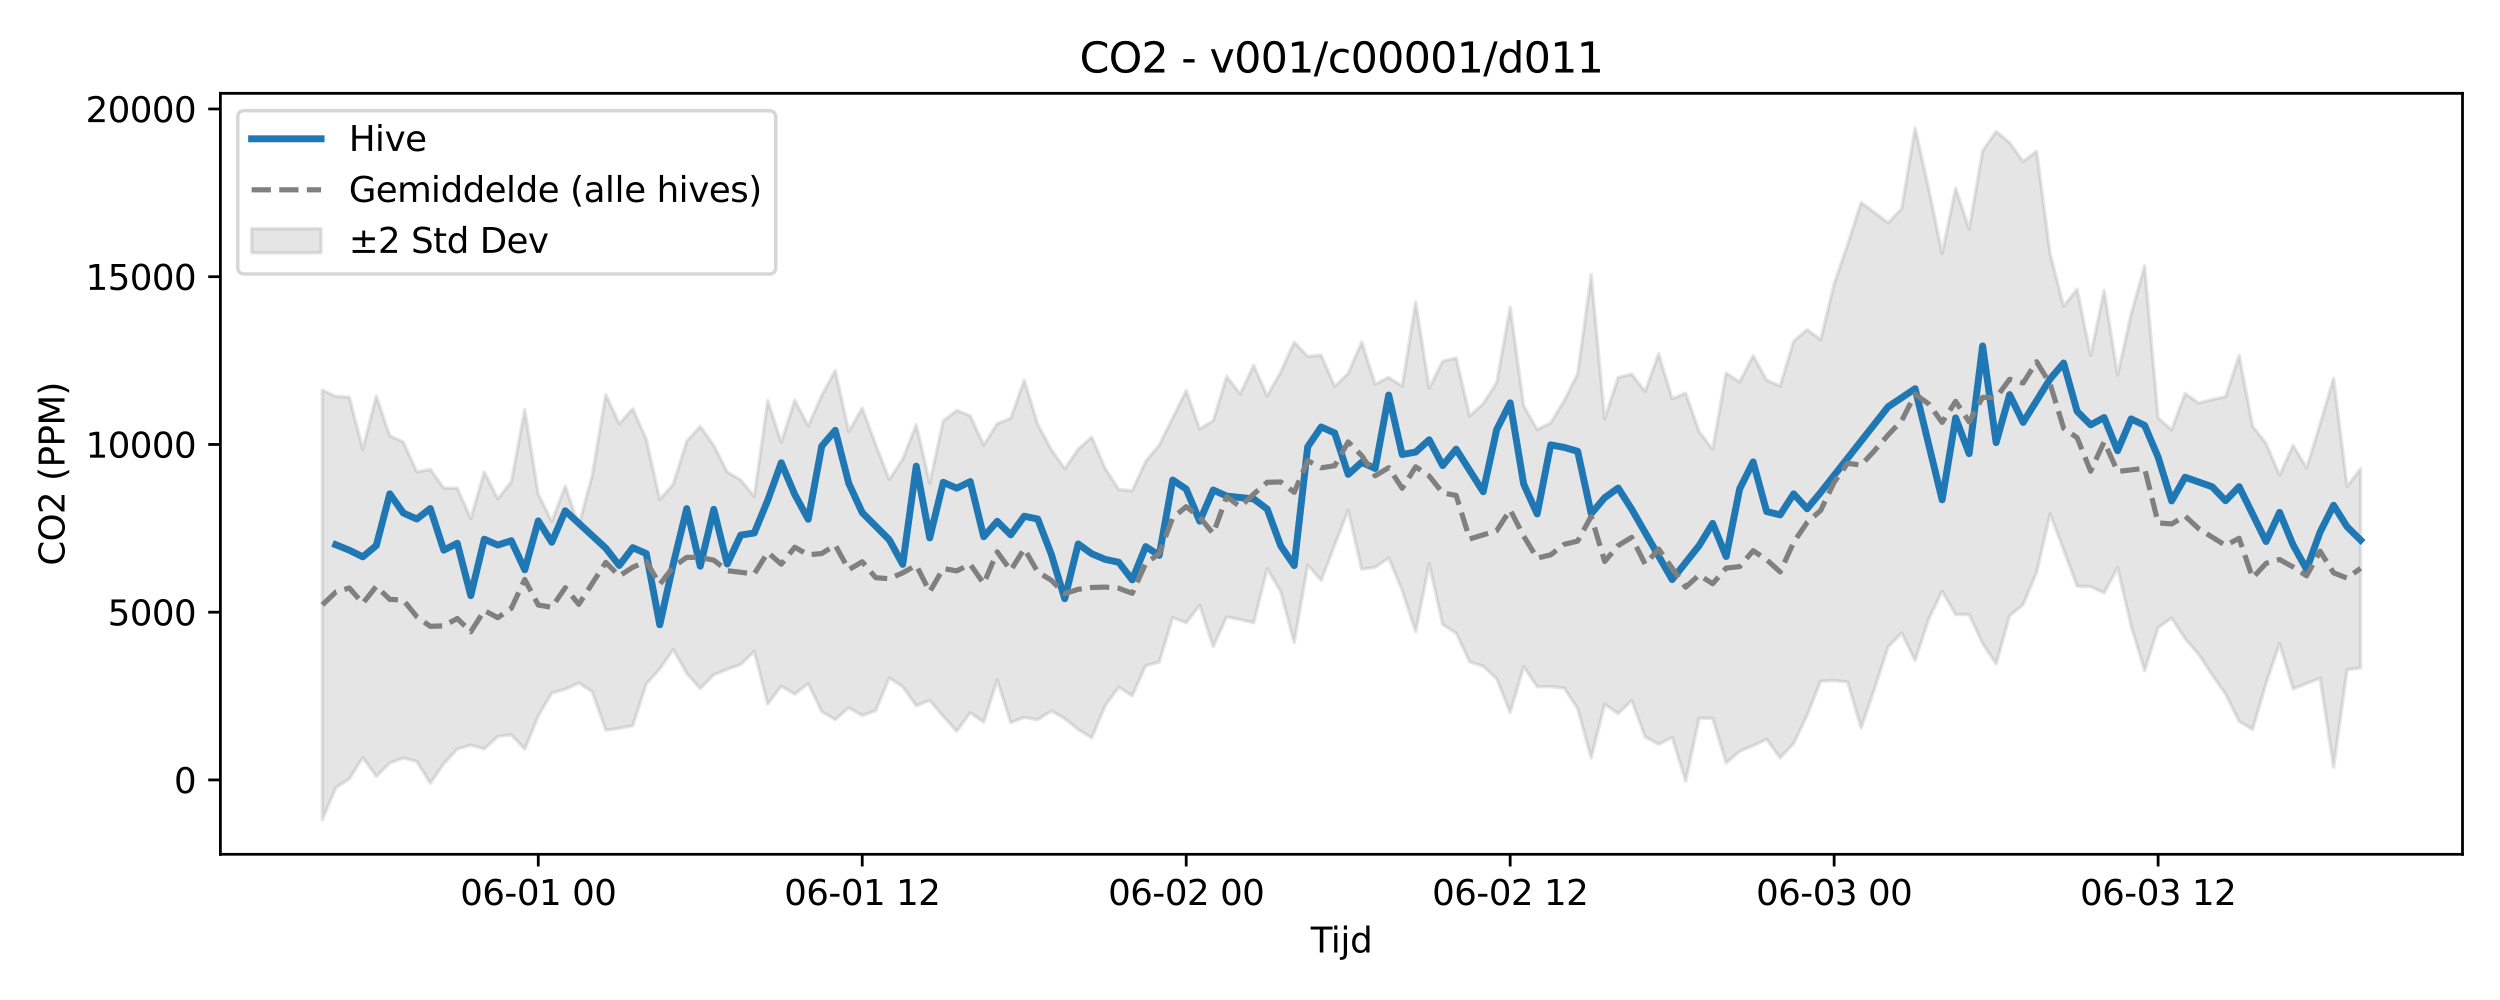 <?xml version="1.0" encoding="utf-8" standalone="no"?>
<!DOCTYPE svg PUBLIC "-//W3C//DTD SVG 1.1//EN"
  "http://www.w3.org/Graphics/SVG/1.1/DTD/svg11.dtd">
<svg xmlns:xlink="http://www.w3.org/1999/xlink" width="720pt" height="288pt" viewBox="0 0 720 288" xmlns="http://www.w3.org/2000/svg" version="1.1">
 <defs>
  <style type="text/css">*{stroke-linejoin: round; stroke-linecap: butt}</style>
 </defs>
 <g id="figure_1">
  <g id="patch_1">
   <path d="M 0 288 
L 720 288 
L 720 0 
L 0 0 
z
" style="fill: #ffffff"/>
  </g>
  <g id="axes_1">
   <g id="patch_2">
    <path d="M 63.47 246.04 
L 709.2 246.04 
L 709.2 26.88 
L 63.47 26.88 
z
" style="fill: #ffffff"/>
   </g>
   <g id="FillBetweenPolyCollection_1">
    <defs>
     <path id="m5b337fc8a0" d="M 92.821 -175.637 
L 92.821 -51.922 
L 96.709 -61.153 
L 100.597 -63.695 
L 104.484 -69.832 
L 108.372 -64.368 
L 112.259 -68.278 
L 116.147 -69.692 
L 120.035 -68.686 
L 123.922 -62.414 
L 127.81 -68.077 
L 131.697 -72.293 
L 135.585 -73.426 
L 139.473 -72.279 
L 143.36 -75.896 
L 147.248 -76.347 
L 151.135 -72.223 
L 155.023 -81.824 
L 158.911 -88.404 
L 162.798 -89.49 
L 166.686 -91.318 
L 170.573 -88.768 
L 174.461 -77.7 
L 178.349 -78.257 
L 182.236 -79.001 
L 186.124 -91.063 
L 190.011 -95.305 
L 193.899 -100.911 
L 197.787 -94.06 
L 201.674 -89.667 
L 205.562 -93.64 
L 209.449 -95.259 
L 213.337 -96.63 
L 217.224 -100.393 
L 221.112 -85.209 
L 225 -90.402 
L 228.887 -88.081 
L 232.775 -91.11 
L 236.662 -83.049 
L 240.55 -80.761 
L 244.438 -84.173 
L 248.325 -81.947 
L 252.213 -83.325 
L 256.1 -92.762 
L 259.988 -90.23 
L 263.876 -84.711 
L 267.763 -86.301 
L 271.651 -81.681 
L 275.538 -77.389 
L 279.426 -82.718 
L 283.314 -80.049 
L 287.201 -92.145 
L 291.089 -79.889 
L 294.976 -81.402 
L 298.864 -80.725 
L 302.752 -83.258 
L 306.639 -81.054 
L 310.527 -77.916 
L 314.414 -75.499 
L 318.302 -84.771 
L 322.19 -90.108 
L 326.077 -87.606 
L 329.965 -96.277 
L 333.852 -97.319 
L 337.74 -110.144 
L 341.628 -108.655 
L 345.515 -113.68 
L 349.403 -101.809 
L 353.29 -110.345 
L 357.178 -109.556 
L 361.066 -108.635 
L 364.953 -124.253 
L 368.841 -117.562 
L 372.728 -102.963 
L 376.616 -125.303 
L 380.504 -120.838 
L 384.391 -131.033 
L 388.279 -141.014 
L 392.166 -124.077 
L 396.054 -124.615 
L 399.942 -127.312 
L 403.829 -117.952 
L 407.717 -106.115 
L 411.604 -125.661 
L 415.492 -108.106 
L 419.38 -105.704 
L 423.267 -97.377 
L 427.155 -96.147 
L 431.042 -92.559 
L 434.93 -82.805 
L 438.818 -96.017 
L 442.705 -90.255 
L 446.593 -90.231 
L 450.48 -89.849 
L 454.368 -83.931 
L 458.256 -69.721 
L 462.143 -85.186 
L 466.031 -82.482 
L 469.918 -86.257 
L 473.806 -75.765 
L 477.694 -73.622 
L 481.581 -75.686 
L 485.469 -63.01 
L 489.356 -81.148 
L 493.244 -81.137 
L 497.132 -68.235 
L 501.019 -71.634 
L 504.907 -73.231 
L 508.794 -75.112 
L 512.682 -69.729 
L 516.57 -73.874 
L 520.457 -82.034 
L 524.345 -91.794 
L 528.232 -91.998 
L 532.12 -91.558 
L 536.008 -78.39 
L 539.895 -89.756 
L 543.783 -101.703 
L 547.67 -105.723 
L 551.558 -97.786 
L 555.446 -109.672 
L 559.333 -117.712 
L 563.221 -111.038 
L 567.108 -111.017 
L 570.996 -102.607 
L 574.883 -96.791 
L 578.771 -110.634 
L 582.659 -113.897 
L 586.546 -123.163 
L 590.434 -140.009 
L 594.321 -129.635 
L 598.209 -119.159 
L 602.097 -119.038 
L 605.984 -117.238 
L 609.872 -124.456 
L 613.759 -107.765 
L 617.647 -94.87 
L 621.535 -107.255 
L 625.422 -109.996 
L 629.31 -104.094 
L 633.197 -99.583 
L 637.085 -93.673 
L 640.973 -88.08 
L 644.86 -80.283 
L 648.748 -77.917 
L 652.635 -91.25 
L 656.523 -102.621 
L 660.411 -89.613 
L 664.298 -91.145 
L 668.186 -92.675 
L 672.073 -67.035 
L 675.961 -95.08 
L 679.849 -95.649 
L 679.849 -153.004 
L 679.849 -153.004 
L 675.961 -147.924 
L 672.073 -179.017 
L 668.186 -165.851 
L 664.298 -153.199 
L 660.411 -159.779 
L 656.523 -151.101 
L 652.635 -160.283 
L 648.748 -165.226 
L 644.86 -185.658 
L 640.973 -173.725 
L 637.085 -172.913 
L 633.197 -171.914 
L 629.31 -174.689 
L 625.422 -164.196 
L 621.535 -167.593 
L 617.647 -211.409 
L 613.759 -197.518 
L 609.872 -179.948 
L 605.984 -204.319 
L 602.097 -185.586 
L 598.209 -204.733 
L 594.321 -199.742 
L 590.434 -214.893 
L 586.546 -244.45 
L 582.659 -241.479 
L 578.771 -246.897 
L 574.883 -250.165 
L 570.996 -244.541 
L 567.108 -222.019 
L 563.221 -233.784 
L 559.333 -215.002 
L 555.446 -233.714 
L 551.558 -251.158 
L 547.67 -227.906 
L 543.783 -223.795 
L 539.895 -226.761 
L 536.008 -229.694 
L 532.12 -217.596 
L 528.232 -206.239 
L 524.345 -190.18 
L 520.457 -193.066 
L 516.57 -189.765 
L 512.682 -176.826 
L 508.794 -178.499 
L 504.907 -185.567 
L 501.019 -177.989 
L 497.132 -180.552 
L 493.244 -158.632 
L 489.356 -163.682 
L 485.469 -174.77 
L 481.581 -173.165 
L 477.694 -186.112 
L 473.806 -175.25 
L 469.918 -180.25 
L 466.031 -179.293 
L 462.143 -167.384 
L 458.256 -208.883 
L 454.368 -180.389 
L 450.48 -172.609 
L 446.593 -166.176 
L 442.705 -164.271 
L 438.818 -171.155 
L 434.93 -199.555 
L 431.042 -177.766 
L 427.155 -171.768 
L 423.267 -168.173 
L 419.38 -184.899 
L 415.492 -183.975 
L 411.604 -176.177 
L 407.717 -201.001 
L 403.829 -176.799 
L 399.942 -179.3 
L 396.054 -177.354 
L 392.166 -189.519 
L 388.279 -180.445 
L 384.391 -176.717 
L 380.504 -185.706 
L 376.616 -185.387 
L 372.728 -189.454 
L 368.841 -180.833 
L 364.953 -173.944 
L 361.066 -182.789 
L 357.178 -174.545 
L 353.29 -179.588 
L 349.403 -166.804 
L 345.515 -164.451 
L 341.628 -175.493 
L 337.74 -167.615 
L 333.852 -159.842 
L 329.965 -155.163 
L 326.077 -146.651 
L 322.19 -147.057 
L 318.302 -153.071 
L 314.414 -162.128 
L 310.527 -158.647 
L 306.639 -152.994 
L 302.752 -158.575 
L 298.864 -165.822 
L 294.976 -178.515 
L 291.089 -167.526 
L 287.201 -165.988 
L 283.314 -159.778 
L 279.426 -168.26 
L 275.538 -169.799 
L 271.651 -166.805 
L 267.763 -148.852 
L 263.876 -165.708 
L 259.988 -155.797 
L 256.1 -149.891 
L 252.213 -159.924 
L 248.325 -170.455 
L 244.438 -163.718 
L 240.55 -181.274 
L 236.662 -174.116 
L 232.775 -165.334 
L 228.887 -172.723 
L 225 -160.624 
L 221.112 -172.605 
L 217.224 -145.024 
L 213.337 -149.785 
L 209.449 -152.039 
L 205.562 -159.699 
L 201.674 -165.226 
L 197.787 -160.923 
L 193.899 -148.579 
L 190.011 -144.115 
L 186.124 -161.523 
L 182.236 -170.251 
L 178.349 -165.962 
L 174.461 -174.357 
L 170.573 -151.119 
L 166.686 -136.584 
L 162.798 -147.974 
L 158.911 -137.825 
L 155.023 -145.687 
L 151.135 -169.979 
L 147.248 -149.226 
L 143.36 -144.334 
L 139.473 -152.089 
L 135.585 -138.641 
L 131.697 -147.441 
L 127.81 -147.444 
L 123.922 -152.815 
L 120.035 -152.111 
L 116.147 -160.718 
L 112.259 -162.473 
L 108.372 -173.923 
L 104.484 -158.615 
L 100.597 -173.636 
L 96.709 -173.823 
L 92.821 -175.637 
z
" style="stroke: #808080; stroke-opacity: 0.2"/>
    </defs>
    <g clip-path="url(#p6c2a126354)">
     <use xlink:href="#m5b337fc8a0" x="0" y="288" style="fill: #808080; fill-opacity: 0.2; stroke: #808080; stroke-opacity: 0.2"/>
    </g>
   </g>
   <g id="matplotlib.axis_1">
    <g id="xtick_1">
     <g id="line2d_1">
      <defs>
       <path id="mc3ea0053e1" d="M 0 0 
L 0 3.5 
" style="stroke: #000000; stroke-width: 0.8"/>
      </defs>
      <g>
       <use xlink:href="#mc3ea0053e1" x="155.023" y="246.04" style="stroke: #000000; stroke-width: 0.8"/>
      </g>
     </g>
     <g id="text_1">
      <!-- 06-01 00 -->
      <g transform="translate(132.542 260.638) scale(0.1 -0.1)">
       <defs>
        <path id="DejaVuSans-30" d="M 2034 4250 
Q 1547 4250 1301 3770 
Q 1056 3291 1056 2328 
Q 1056 1369 1301 889 
Q 1547 409 2034 409 
Q 2525 409 2770 889 
Q 3016 1369 3016 2328 
Q 3016 3291 2770 3770 
Q 2525 4250 2034 4250 
z
M 2034 4750 
Q 2819 4750 3233 4129 
Q 3647 3509 3647 2328 
Q 3647 1150 3233 529 
Q 2819 -91 2034 -91 
Q 1250 -91 836 529 
Q 422 1150 422 2328 
Q 422 3509 836 4129 
Q 1250 4750 2034 4750 
z
" transform="scale(0.016)"/>
        <path id="DejaVuSans-36" d="M 2113 2584 
Q 1688 2584 1439 2293 
Q 1191 2003 1191 1497 
Q 1191 994 1439 701 
Q 1688 409 2113 409 
Q 2538 409 2786 701 
Q 3034 994 3034 1497 
Q 3034 2003 2786 2293 
Q 2538 2584 2113 2584 
z
M 3366 4563 
L 3366 3988 
Q 3128 4100 2886 4159 
Q 2644 4219 2406 4219 
Q 1781 4219 1451 3797 
Q 1122 3375 1075 2522 
Q 1259 2794 1537 2939 
Q 1816 3084 2150 3084 
Q 2853 3084 3261 2657 
Q 3669 2231 3669 1497 
Q 3669 778 3244 343 
Q 2819 -91 2113 -91 
Q 1303 -91 875 529 
Q 447 1150 447 2328 
Q 447 3434 972 4092 
Q 1497 4750 2381 4750 
Q 2619 4750 2861 4703 
Q 3103 4656 3366 4563 
z
" transform="scale(0.016)"/>
        <path id="DejaVuSans-2d" d="M 313 2009 
L 1997 2009 
L 1997 1497 
L 313 1497 
L 313 2009 
z
" transform="scale(0.016)"/>
        <path id="DejaVuSans-31" d="M 794 531 
L 1825 531 
L 1825 4091 
L 703 3866 
L 703 4441 
L 1819 4666 
L 2450 4666 
L 2450 531 
L 3481 531 
L 3481 0 
L 794 0 
L 794 531 
z
" transform="scale(0.016)"/>
        <path id="DejaVuSans-20" transform="scale(0.016)"/>
       </defs>
       <use xlink:href="#DejaVuSans-30"/>
       <use xlink:href="#DejaVuSans-36" transform="translate(63.623 0)"/>
       <use xlink:href="#DejaVuSans-2d" transform="translate(127.246 0)"/>
       <use xlink:href="#DejaVuSans-30" transform="translate(163.33 0)"/>
       <use xlink:href="#DejaVuSans-31" transform="translate(226.953 0)"/>
       <use xlink:href="#DejaVuSans-20" transform="translate(290.576 0)"/>
       <use xlink:href="#DejaVuSans-30" transform="translate(322.363 0)"/>
       <use xlink:href="#DejaVuSans-30" transform="translate(385.986 0)"/>
      </g>
     </g>
    </g>
    <g id="xtick_2">
     <g id="line2d_2">
      <g>
       <use xlink:href="#mc3ea0053e1" x="248.325" y="246.04" style="stroke: #000000; stroke-width: 0.8"/>
      </g>
     </g>
     <g id="text_2">
      <!-- 06-01 12 -->
      <g transform="translate(225.845 260.638) scale(0.1 -0.1)">
       <defs>
        <path id="DejaVuSans-32" d="M 1228 531 
L 3431 531 
L 3431 0 
L 469 0 
L 469 531 
Q 828 903 1448 1529 
Q 2069 2156 2228 2338 
Q 2531 2678 2651 2914 
Q 2772 3150 2772 3378 
Q 2772 3750 2511 3984 
Q 2250 4219 1831 4219 
Q 1534 4219 1204 4116 
Q 875 4013 500 3803 
L 500 4441 
Q 881 4594 1212 4672 
Q 1544 4750 1819 4750 
Q 2544 4750 2975 4387 
Q 3406 4025 3406 3419 
Q 3406 3131 3298 2873 
Q 3191 2616 2906 2266 
Q 2828 2175 2409 1742 
Q 1991 1309 1228 531 
z
" transform="scale(0.016)"/>
       </defs>
       <use xlink:href="#DejaVuSans-30"/>
       <use xlink:href="#DejaVuSans-36" transform="translate(63.623 0)"/>
       <use xlink:href="#DejaVuSans-2d" transform="translate(127.246 0)"/>
       <use xlink:href="#DejaVuSans-30" transform="translate(163.33 0)"/>
       <use xlink:href="#DejaVuSans-31" transform="translate(226.953 0)"/>
       <use xlink:href="#DejaVuSans-20" transform="translate(290.576 0)"/>
       <use xlink:href="#DejaVuSans-31" transform="translate(322.363 0)"/>
       <use xlink:href="#DejaVuSans-32" transform="translate(385.986 0)"/>
      </g>
     </g>
    </g>
    <g id="xtick_3">
     <g id="line2d_3">
      <g>
       <use xlink:href="#mc3ea0053e1" x="341.628" y="246.04" style="stroke: #000000; stroke-width: 0.8"/>
      </g>
     </g>
     <g id="text_3">
      <!-- 06-02 00 -->
      <g transform="translate(319.147 260.638) scale(0.1 -0.1)">
       <use xlink:href="#DejaVuSans-30"/>
       <use xlink:href="#DejaVuSans-36" transform="translate(63.623 0)"/>
       <use xlink:href="#DejaVuSans-2d" transform="translate(127.246 0)"/>
       <use xlink:href="#DejaVuSans-30" transform="translate(163.33 0)"/>
       <use xlink:href="#DejaVuSans-32" transform="translate(226.953 0)"/>
       <use xlink:href="#DejaVuSans-20" transform="translate(290.576 0)"/>
       <use xlink:href="#DejaVuSans-30" transform="translate(322.363 0)"/>
       <use xlink:href="#DejaVuSans-30" transform="translate(385.986 0)"/>
      </g>
     </g>
    </g>
    <g id="xtick_4">
     <g id="line2d_4">
      <g>
       <use xlink:href="#mc3ea0053e1" x="434.93" y="246.04" style="stroke: #000000; stroke-width: 0.8"/>
      </g>
     </g>
     <g id="text_4">
      <!-- 06-02 12 -->
      <g transform="translate(412.45 260.638) scale(0.1 -0.1)">
       <use xlink:href="#DejaVuSans-30"/>
       <use xlink:href="#DejaVuSans-36" transform="translate(63.623 0)"/>
       <use xlink:href="#DejaVuSans-2d" transform="translate(127.246 0)"/>
       <use xlink:href="#DejaVuSans-30" transform="translate(163.33 0)"/>
       <use xlink:href="#DejaVuSans-32" transform="translate(226.953 0)"/>
       <use xlink:href="#DejaVuSans-20" transform="translate(290.576 0)"/>
       <use xlink:href="#DejaVuSans-31" transform="translate(322.363 0)"/>
       <use xlink:href="#DejaVuSans-32" transform="translate(385.986 0)"/>
      </g>
     </g>
    </g>
    <g id="xtick_5">
     <g id="line2d_5">
      <g>
       <use xlink:href="#mc3ea0053e1" x="528.232" y="246.04" style="stroke: #000000; stroke-width: 0.8"/>
      </g>
     </g>
     <g id="text_5">
      <!-- 06-03 00 -->
      <g transform="translate(505.752 260.638) scale(0.1 -0.1)">
       <defs>
        <path id="DejaVuSans-33" d="M 2597 2516 
Q 3050 2419 3304 2112 
Q 3559 1806 3559 1356 
Q 3559 666 3084 287 
Q 2609 -91 1734 -91 
Q 1441 -91 1130 -33 
Q 819 25 488 141 
L 488 750 
Q 750 597 1062 519 
Q 1375 441 1716 441 
Q 2309 441 2620 675 
Q 2931 909 2931 1356 
Q 2931 1769 2642 2001 
Q 2353 2234 1838 2234 
L 1294 2234 
L 1294 2753 
L 1863 2753 
Q 2328 2753 2575 2939 
Q 2822 3125 2822 3475 
Q 2822 3834 2567 4026 
Q 2313 4219 1838 4219 
Q 1578 4219 1281 4162 
Q 984 4106 628 3988 
L 628 4550 
Q 988 4650 1302 4700 
Q 1616 4750 1894 4750 
Q 2613 4750 3031 4423 
Q 3450 4097 3450 3541 
Q 3450 3153 3228 2886 
Q 3006 2619 2597 2516 
z
" transform="scale(0.016)"/>
       </defs>
       <use xlink:href="#DejaVuSans-30"/>
       <use xlink:href="#DejaVuSans-36" transform="translate(63.623 0)"/>
       <use xlink:href="#DejaVuSans-2d" transform="translate(127.246 0)"/>
       <use xlink:href="#DejaVuSans-30" transform="translate(163.33 0)"/>
       <use xlink:href="#DejaVuSans-33" transform="translate(226.953 0)"/>
       <use xlink:href="#DejaVuSans-20" transform="translate(290.576 0)"/>
       <use xlink:href="#DejaVuSans-30" transform="translate(322.363 0)"/>
       <use xlink:href="#DejaVuSans-30" transform="translate(385.986 0)"/>
      </g>
     </g>
    </g>
    <g id="xtick_6">
     <g id="line2d_6">
      <g>
       <use xlink:href="#mc3ea0053e1" x="621.535" y="246.04" style="stroke: #000000; stroke-width: 0.8"/>
      </g>
     </g>
     <g id="text_6">
      <!-- 06-03 12 -->
      <g transform="translate(599.054 260.638) scale(0.1 -0.1)">
       <use xlink:href="#DejaVuSans-30"/>
       <use xlink:href="#DejaVuSans-36" transform="translate(63.623 0)"/>
       <use xlink:href="#DejaVuSans-2d" transform="translate(127.246 0)"/>
       <use xlink:href="#DejaVuSans-30" transform="translate(163.33 0)"/>
       <use xlink:href="#DejaVuSans-33" transform="translate(226.953 0)"/>
       <use xlink:href="#DejaVuSans-20" transform="translate(290.576 0)"/>
       <use xlink:href="#DejaVuSans-31" transform="translate(322.363 0)"/>
       <use xlink:href="#DejaVuSans-32" transform="translate(385.986 0)"/>
      </g>
     </g>
    </g>
    <g id="text_7">
     <!-- Tijd -->
     <g transform="translate(377.485 274.317) scale(0.1 -0.1)">
      <defs>
       <path id="DejaVuSans-54" d="M -19 4666 
L 3928 4666 
L 3928 4134 
L 2272 4134 
L 2272 0 
L 1638 0 
L 1638 4134 
L -19 4134 
L -19 4666 
z
" transform="scale(0.016)"/>
       <path id="DejaVuSans-69" d="M 603 3500 
L 1178 3500 
L 1178 0 
L 603 0 
L 603 3500 
z
M 603 4863 
L 1178 4863 
L 1178 4134 
L 603 4134 
L 603 4863 
z
" transform="scale(0.016)"/>
       <path id="DejaVuSans-6a" d="M 603 3500 
L 1178 3500 
L 1178 -63 
Q 1178 -731 923 -1031 
Q 669 -1331 103 -1331 
L -116 -1331 
L -116 -844 
L 38 -844 
Q 366 -844 484 -692 
Q 603 -541 603 -63 
L 603 3500 
z
M 603 4863 
L 1178 4863 
L 1178 4134 
L 603 4134 
L 603 4863 
z
" transform="scale(0.016)"/>
       <path id="DejaVuSans-64" d="M 2906 2969 
L 2906 4863 
L 3481 4863 
L 3481 0 
L 2906 0 
L 2906 525 
Q 2725 213 2448 61 
Q 2172 -91 1784 -91 
Q 1150 -91 751 415 
Q 353 922 353 1747 
Q 353 2572 751 3078 
Q 1150 3584 1784 3584 
Q 2172 3584 2448 3432 
Q 2725 3281 2906 2969 
z
M 947 1747 
Q 947 1113 1208 752 
Q 1469 391 1925 391 
Q 2381 391 2643 752 
Q 2906 1113 2906 1747 
Q 2906 2381 2643 2742 
Q 2381 3103 1925 3103 
Q 1469 3103 1208 2742 
Q 947 2381 947 1747 
z
" transform="scale(0.016)"/>
      </defs>
      <use xlink:href="#DejaVuSans-54"/>
      <use xlink:href="#DejaVuSans-69" transform="translate(57.959 0)"/>
      <use xlink:href="#DejaVuSans-6a" transform="translate(85.742 0)"/>
      <use xlink:href="#DejaVuSans-64" transform="translate(113.525 0)"/>
     </g>
    </g>
   </g>
   <g id="matplotlib.axis_2">
    <g id="ytick_1">
     <g id="line2d_7">
      <defs>
       <path id="mbbc6b1751f" d="M 0 0 
L -3.5 0 
" style="stroke: #000000; stroke-width: 0.8"/>
      </defs>
      <g>
       <use xlink:href="#mbbc6b1751f" x="63.47" y="224.616" style="stroke: #000000; stroke-width: 0.8"/>
      </g>
     </g>
     <g id="text_8">
      <!-- 0 -->
      <g transform="translate(50.108 228.415) scale(0.1 -0.1)">
       <use xlink:href="#DejaVuSans-30"/>
      </g>
     </g>
    </g>
    <g id="ytick_2">
     <g id="line2d_8">
      <g>
       <use xlink:href="#mbbc6b1751f" x="63.47" y="176.308" style="stroke: #000000; stroke-width: 0.8"/>
      </g>
     </g>
     <g id="text_9">
      <!-- 5000 -->
      <g transform="translate(31.02 180.107) scale(0.1 -0.1)">
       <defs>
        <path id="DejaVuSans-35" d="M 691 4666 
L 3169 4666 
L 3169 4134 
L 1269 4134 
L 1269 2991 
Q 1406 3038 1543 3061 
Q 1681 3084 1819 3084 
Q 2600 3084 3056 2656 
Q 3513 2228 3513 1497 
Q 3513 744 3044 326 
Q 2575 -91 1722 -91 
Q 1428 -91 1123 -41 
Q 819 9 494 109 
L 494 744 
Q 775 591 1075 516 
Q 1375 441 1709 441 
Q 2250 441 2565 725 
Q 2881 1009 2881 1497 
Q 2881 1984 2565 2268 
Q 2250 2553 1709 2553 
Q 1456 2553 1204 2497 
Q 953 2441 691 2322 
L 691 4666 
z
" transform="scale(0.016)"/>
       </defs>
       <use xlink:href="#DejaVuSans-35"/>
       <use xlink:href="#DejaVuSans-30" transform="translate(63.623 0)"/>
       <use xlink:href="#DejaVuSans-30" transform="translate(127.246 0)"/>
       <use xlink:href="#DejaVuSans-30" transform="translate(190.869 0)"/>
      </g>
     </g>
    </g>
    <g id="ytick_3">
     <g id="line2d_9">
      <g>
       <use xlink:href="#mbbc6b1751f" x="63.47" y="128" style="stroke: #000000; stroke-width: 0.8"/>
      </g>
     </g>
     <g id="text_10">
      <!-- 10000 -->
      <g transform="translate(24.657 131.799) scale(0.1 -0.1)">
       <use xlink:href="#DejaVuSans-31"/>
       <use xlink:href="#DejaVuSans-30" transform="translate(63.623 0)"/>
       <use xlink:href="#DejaVuSans-30" transform="translate(127.246 0)"/>
       <use xlink:href="#DejaVuSans-30" transform="translate(190.869 0)"/>
       <use xlink:href="#DejaVuSans-30" transform="translate(254.492 0)"/>
      </g>
     </g>
    </g>
    <g id="ytick_4">
     <g id="line2d_10">
      <g>
       <use xlink:href="#mbbc6b1751f" x="63.47" y="79.692" style="stroke: #000000; stroke-width: 0.8"/>
      </g>
     </g>
     <g id="text_11">
      <!-- 15000 -->
      <g transform="translate(24.657 83.491) scale(0.1 -0.1)">
       <use xlink:href="#DejaVuSans-31"/>
       <use xlink:href="#DejaVuSans-35" transform="translate(63.623 0)"/>
       <use xlink:href="#DejaVuSans-30" transform="translate(127.246 0)"/>
       <use xlink:href="#DejaVuSans-30" transform="translate(190.869 0)"/>
       <use xlink:href="#DejaVuSans-30" transform="translate(254.492 0)"/>
      </g>
     </g>
    </g>
    <g id="ytick_5">
     <g id="line2d_11">
      <g>
       <use xlink:href="#mbbc6b1751f" x="63.47" y="31.384" style="stroke: #000000; stroke-width: 0.8"/>
      </g>
     </g>
     <g id="text_12">
      <!-- 20000 -->
      <g transform="translate(24.657 35.183) scale(0.1 -0.1)">
       <use xlink:href="#DejaVuSans-32"/>
       <use xlink:href="#DejaVuSans-30" transform="translate(63.623 0)"/>
       <use xlink:href="#DejaVuSans-30" transform="translate(127.246 0)"/>
       <use xlink:href="#DejaVuSans-30" transform="translate(190.869 0)"/>
       <use xlink:href="#DejaVuSans-30" transform="translate(254.492 0)"/>
      </g>
     </g>
    </g>
    <g id="text_13">
     <!-- CO2 (PPM) -->
     <g transform="translate(18.578 162.903) rotate(-90) scale(0.1 -0.1)">
      <defs>
       <path id="DejaVuSans-43" d="M 4122 4306 
L 4122 3641 
Q 3803 3938 3442 4084 
Q 3081 4231 2675 4231 
Q 1875 4231 1450 3742 
Q 1025 3253 1025 2328 
Q 1025 1406 1450 917 
Q 1875 428 2675 428 
Q 3081 428 3442 575 
Q 3803 722 4122 1019 
L 4122 359 
Q 3791 134 3420 21 
Q 3050 -91 2638 -91 
Q 1578 -91 968 557 
Q 359 1206 359 2328 
Q 359 3453 968 4101 
Q 1578 4750 2638 4750 
Q 3056 4750 3426 4639 
Q 3797 4528 4122 4306 
z
" transform="scale(0.016)"/>
       <path id="DejaVuSans-4f" d="M 2522 4238 
Q 1834 4238 1429 3725 
Q 1025 3213 1025 2328 
Q 1025 1447 1429 934 
Q 1834 422 2522 422 
Q 3209 422 3611 934 
Q 4013 1447 4013 2328 
Q 4013 3213 3611 3725 
Q 3209 4238 2522 4238 
z
M 2522 4750 
Q 3503 4750 4090 4092 
Q 4678 3434 4678 2328 
Q 4678 1225 4090 567 
Q 3503 -91 2522 -91 
Q 1538 -91 948 565 
Q 359 1222 359 2328 
Q 359 3434 948 4092 
Q 1538 4750 2522 4750 
z
" transform="scale(0.016)"/>
       <path id="DejaVuSans-28" d="M 1984 4856 
Q 1566 4138 1362 3434 
Q 1159 2731 1159 2009 
Q 1159 1288 1364 580 
Q 1569 -128 1984 -844 
L 1484 -844 
Q 1016 -109 783 600 
Q 550 1309 550 2009 
Q 550 2706 781 3412 
Q 1013 4119 1484 4856 
L 1984 4856 
z
" transform="scale(0.016)"/>
       <path id="DejaVuSans-50" d="M 1259 4147 
L 1259 2394 
L 2053 2394 
Q 2494 2394 2734 2622 
Q 2975 2850 2975 3272 
Q 2975 3691 2734 3919 
Q 2494 4147 2053 4147 
L 1259 4147 
z
M 628 4666 
L 2053 4666 
Q 2838 4666 3239 4311 
Q 3641 3956 3641 3272 
Q 3641 2581 3239 2228 
Q 2838 1875 2053 1875 
L 1259 1875 
L 1259 0 
L 628 0 
L 628 4666 
z
" transform="scale(0.016)"/>
       <path id="DejaVuSans-4d" d="M 628 4666 
L 1569 4666 
L 2759 1491 
L 3956 4666 
L 4897 4666 
L 4897 0 
L 4281 0 
L 4281 4097 
L 3078 897 
L 2444 897 
L 1241 4097 
L 1241 0 
L 628 0 
L 628 4666 
z
" transform="scale(0.016)"/>
       <path id="DejaVuSans-29" d="M 513 4856 
L 1013 4856 
Q 1481 4119 1714 3412 
Q 1947 2706 1947 2009 
Q 1947 1309 1714 600 
Q 1481 -109 1013 -844 
L 513 -844 
Q 928 -128 1133 580 
Q 1338 1288 1338 2009 
Q 1338 2731 1133 3434 
Q 928 4138 513 4856 
z
" transform="scale(0.016)"/>
      </defs>
      <use xlink:href="#DejaVuSans-43"/>
      <use xlink:href="#DejaVuSans-4f" transform="translate(69.824 0)"/>
      <use xlink:href="#DejaVuSans-32" transform="translate(148.535 0)"/>
      <use xlink:href="#DejaVuSans-20" transform="translate(212.158 0)"/>
      <use xlink:href="#DejaVuSans-28" transform="translate(243.945 0)"/>
      <use xlink:href="#DejaVuSans-50" transform="translate(282.959 0)"/>
      <use xlink:href="#DejaVuSans-50" transform="translate(343.262 0)"/>
      <use xlink:href="#DejaVuSans-4d" transform="translate(403.564 0)"/>
      <use xlink:href="#DejaVuSans-29" transform="translate(489.844 0)"/>
     </g>
    </g>
   </g>
   <g id="line2d_12">
    <path d="M 96.709 156.888 
L 100.597 158.453 
L 104.484 160.366 
L 108.372 157.105 
L 112.259 142.222 
L 116.147 147.729 
L 120.035 149.477 
L 123.922 146.463 
L 127.81 158.447 
L 131.697 156.469 
L 135.585 171.541 
L 139.473 155.287 
L 143.36 156.972 
L 147.248 155.729 
L 151.135 164.095 
L 155.023 150.019 
L 158.911 156.17 
L 162.798 147.11 
L 174.461 157.864 
L 178.349 162.854 
L 182.236 157.724 
L 186.124 159.434 
L 190.011 179.931 
L 193.899 162.414 
L 197.787 146.492 
L 201.674 163.055 
L 205.562 146.692 
L 209.449 162.424 
L 213.337 154.101 
L 217.224 153.506 
L 221.112 144.072 
L 225 133.275 
L 228.887 142.425 
L 232.775 149.55 
L 236.662 128.493 
L 240.55 123.942 
L 244.438 139.193 
L 248.325 147.637 
L 256.1 155.444 
L 259.988 162.54 
L 263.876 134.251 
L 267.763 154.917 
L 271.651 138.903 
L 275.538 140.594 
L 279.426 138.7 
L 283.314 154.585 
L 287.201 150.144 
L 291.089 154.028 
L 294.976 148.676 
L 298.864 149.473 
L 302.752 159.574 
L 306.639 172.424 
L 310.527 156.659 
L 314.414 159.48 
L 318.302 161.1 
L 322.19 161.922 
L 326.077 166.994 
L 329.965 157.426 
L 333.852 159.938 
L 337.74 138.244 
L 341.628 140.846 
L 345.515 150.086 
L 349.403 141.123 
L 353.29 142.869 
L 361.066 143.695 
L 364.953 146.613 
L 368.841 157.178 
L 372.728 162.875 
L 376.616 128.676 
L 380.504 122.966 
L 384.391 124.705 
L 388.279 136.613 
L 392.166 133.14 
L 396.054 134.921 
L 399.942 113.775 
L 403.829 130.898 
L 407.717 130.188 
L 411.604 126.662 
L 415.492 134.082 
L 419.38 129.359 
L 427.155 141.613 
L 431.042 123.72 
L 434.93 116.029 
L 438.818 139.42 
L 442.705 148.019 
L 446.593 128.116 
L 450.48 128.85 
L 454.368 129.98 
L 458.256 147.932 
L 462.143 143.346 
L 466.031 140.541 
L 469.918 146.618 
L 481.581 166.917 
L 489.356 157.11 
L 493.244 150.734 
L 497.132 160.279 
L 501.019 140.801 
L 504.907 133.04 
L 508.794 147.329 
L 512.682 148.276 
L 516.57 142.231 
L 520.457 146.518 
L 524.345 141.829 
L 543.783 117.15 
L 551.558 111.942 
L 559.333 143.941 
L 563.221 120.367 
L 567.108 130.642 
L 570.996 99.643 
L 574.883 127.464 
L 578.771 113.652 
L 582.659 121.647 
L 590.434 109.14 
L 594.321 104.551 
L 598.209 118.454 
L 602.097 122.357 
L 605.984 120.256 
L 609.872 129.803 
L 613.759 120.652 
L 617.647 122.509 
L 621.535 131.645 
L 625.422 144.254 
L 629.31 137.446 
L 637.085 140.173 
L 640.973 144.207 
L 644.86 140.154 
L 652.635 155.96 
L 656.523 147.571 
L 660.411 156.956 
L 664.298 163.96 
L 668.186 153.246 
L 672.073 145.521 
L 675.961 151.709 
L 679.849 155.545 
L 679.849 155.545 
" clip-path="url(#p6c2a126354)" style="fill: none; stroke: #1f77b4; stroke-width: 2; stroke-linecap: square"/>
   </g>
   <g id="line2d_13">
    <path d="M 92.821 174.221 
L 96.709 170.512 
L 100.597 169.335 
L 104.484 173.777 
L 108.372 168.854 
L 112.259 172.624 
L 116.147 172.795 
L 120.035 177.601 
L 123.922 180.386 
L 127.81 180.24 
L 131.697 178.133 
L 135.585 181.967 
L 139.473 175.816 
L 143.36 177.885 
L 147.248 175.214 
L 151.135 166.899 
L 155.023 174.244 
L 158.911 174.885 
L 162.798 169.268 
L 166.686 174.049 
L 174.461 161.972 
L 178.349 165.89 
L 182.236 163.374 
L 186.124 161.707 
L 190.011 168.29 
L 193.899 163.255 
L 197.787 160.508 
L 201.674 160.553 
L 205.562 161.33 
L 209.449 164.351 
L 217.224 165.292 
L 221.112 159.093 
L 225 162.487 
L 228.887 157.598 
L 232.775 159.778 
L 236.662 159.418 
L 240.55 156.982 
L 244.438 164.055 
L 248.325 161.799 
L 252.213 166.375 
L 256.1 166.673 
L 259.988 164.986 
L 263.876 162.79 
L 267.763 170.424 
L 271.651 163.757 
L 275.538 164.406 
L 279.426 162.511 
L 283.314 168.086 
L 287.201 158.933 
L 291.089 164.293 
L 294.976 158.042 
L 298.864 164.726 
L 302.752 167.084 
L 306.639 170.976 
L 310.527 169.719 
L 314.414 169.186 
L 318.302 169.079 
L 322.19 169.418 
L 326.077 170.871 
L 329.965 162.28 
L 333.852 159.42 
L 337.74 149.12 
L 341.628 145.926 
L 345.515 148.935 
L 349.403 153.693 
L 353.29 143.033 
L 357.178 145.949 
L 361.066 142.288 
L 364.953 138.902 
L 368.841 138.803 
L 372.728 141.791 
L 376.616 132.655 
L 380.504 134.728 
L 384.391 134.125 
L 388.279 127.27 
L 392.166 131.202 
L 396.054 137.016 
L 399.942 134.694 
L 403.829 140.624 
L 407.717 134.442 
L 411.604 137.081 
L 415.492 141.96 
L 419.38 142.698 
L 423.267 155.225 
L 431.042 152.837 
L 434.93 146.82 
L 438.818 154.414 
L 442.705 160.737 
L 446.593 159.797 
L 450.48 156.771 
L 454.368 155.84 
L 458.256 148.698 
L 462.143 161.715 
L 466.031 157.113 
L 469.918 154.747 
L 473.806 162.493 
L 477.694 158.133 
L 485.469 169.11 
L 489.356 165.585 
L 493.244 168.116 
L 497.132 163.606 
L 501.019 163.188 
L 504.907 158.601 
L 508.794 161.195 
L 512.682 164.723 
L 516.57 156.18 
L 520.457 150.45 
L 524.345 147.013 
L 528.232 138.882 
L 532.12 133.423 
L 536.008 133.958 
L 539.895 129.742 
L 543.783 125.251 
L 547.67 121.186 
L 551.558 113.528 
L 555.446 116.307 
L 559.333 121.643 
L 563.221 115.589 
L 567.108 121.482 
L 570.996 114.426 
L 574.883 114.522 
L 578.771 109.234 
L 582.659 110.312 
L 586.546 104.193 
L 590.434 110.549 
L 594.321 123.312 
L 598.209 126.054 
L 602.097 135.688 
L 605.984 127.222 
L 609.872 135.798 
L 617.647 134.861 
L 621.535 150.576 
L 625.422 150.904 
L 629.31 148.609 
L 633.197 152.251 
L 640.973 157.097 
L 644.86 155.03 
L 648.748 166.429 
L 652.635 162.234 
L 656.523 161.139 
L 660.411 163.304 
L 664.298 165.828 
L 668.186 158.737 
L 672.073 164.974 
L 675.961 166.498 
L 679.849 163.674 
L 679.849 163.674 
" clip-path="url(#p6c2a126354)" style="fill: none; stroke-dasharray: 5.55,2.4; stroke-dashoffset: 0; stroke: #808080; stroke-width: 1.5"/>
   </g>
   <g id="patch_3">
    <path d="M 63.47 246.04 
L 63.47 26.88 
" style="fill: none; stroke: #000000; stroke-width: 0.8; stroke-linejoin: miter; stroke-linecap: square"/>
   </g>
   <g id="patch_4">
    <path d="M 709.2 246.04 
L 709.2 26.88 
" style="fill: none; stroke: #000000; stroke-width: 0.8; stroke-linejoin: miter; stroke-linecap: square"/>
   </g>
   <g id="patch_5">
    <path d="M 63.47 246.04 
L 709.2 246.04 
" style="fill: none; stroke: #000000; stroke-width: 0.8; stroke-linejoin: miter; stroke-linecap: square"/>
   </g>
   <g id="patch_6">
    <path d="M 63.47 26.88 
L 709.2 26.88 
" style="fill: none; stroke: #000000; stroke-width: 0.8; stroke-linejoin: miter; stroke-linecap: square"/>
   </g>
   <g id="text_14">
    <!-- CO2 - v001/c00001/d011 -->
    <g transform="translate(310.932 20.88) scale(0.12 -0.12)">
     <defs>
      <path id="DejaVuSans-76" d="M 191 3500 
L 800 3500 
L 1894 563 
L 2988 3500 
L 3597 3500 
L 2284 0 
L 1503 0 
L 191 3500 
z
" transform="scale(0.016)"/>
      <path id="DejaVuSans-2f" d="M 1625 4666 
L 2156 4666 
L 531 -594 
L 0 -594 
L 1625 4666 
z
" transform="scale(0.016)"/>
      <path id="DejaVuSans-63" d="M 3122 3366 
L 3122 2828 
Q 2878 2963 2633 3030 
Q 2388 3097 2138 3097 
Q 1578 3097 1268 2742 
Q 959 2388 959 1747 
Q 959 1106 1268 751 
Q 1578 397 2138 397 
Q 2388 397 2633 464 
Q 2878 531 3122 666 
L 3122 134 
Q 2881 22 2623 -34 
Q 2366 -91 2075 -91 
Q 1284 -91 818 406 
Q 353 903 353 1747 
Q 353 2603 823 3093 
Q 1294 3584 2113 3584 
Q 2378 3584 2631 3529 
Q 2884 3475 3122 3366 
z
" transform="scale(0.016)"/>
     </defs>
     <use xlink:href="#DejaVuSans-43"/>
     <use xlink:href="#DejaVuSans-4f" transform="translate(69.824 0)"/>
     <use xlink:href="#DejaVuSans-32" transform="translate(148.535 0)"/>
     <use xlink:href="#DejaVuSans-20" transform="translate(212.158 0)"/>
     <use xlink:href="#DejaVuSans-2d" transform="translate(243.945 0)"/>
     <use xlink:href="#DejaVuSans-20" transform="translate(280.029 0)"/>
     <use xlink:href="#DejaVuSans-76" transform="translate(311.816 0)"/>
     <use xlink:href="#DejaVuSans-30" transform="translate(370.996 0)"/>
     <use xlink:href="#DejaVuSans-30" transform="translate(434.619 0)"/>
     <use xlink:href="#DejaVuSans-31" transform="translate(498.242 0)"/>
     <use xlink:href="#DejaVuSans-2f" transform="translate(561.865 0)"/>
     <use xlink:href="#DejaVuSans-63" transform="translate(595.557 0)"/>
     <use xlink:href="#DejaVuSans-30" transform="translate(650.537 0)"/>
     <use xlink:href="#DejaVuSans-30" transform="translate(714.16 0)"/>
     <use xlink:href="#DejaVuSans-30" transform="translate(777.783 0)"/>
     <use xlink:href="#DejaVuSans-30" transform="translate(841.406 0)"/>
     <use xlink:href="#DejaVuSans-31" transform="translate(905.029 0)"/>
     <use xlink:href="#DejaVuSans-2f" transform="translate(968.652 0)"/>
     <use xlink:href="#DejaVuSans-64" transform="translate(1002.344 0)"/>
     <use xlink:href="#DejaVuSans-30" transform="translate(1065.82 0)"/>
     <use xlink:href="#DejaVuSans-31" transform="translate(1129.443 0)"/>
     <use xlink:href="#DejaVuSans-31" transform="translate(1193.066 0)"/>
    </g>
   </g>
   <g id="legend_1">
    <g id="patch_7">
     <path d="M 70.47 78.914 
L 221.414 78.914 
Q 223.414 78.914 223.414 76.914 
L 223.414 33.88 
Q 223.414 31.88 221.414 31.88 
L 70.47 31.88 
Q 68.47 31.88 68.47 33.88 
L 68.47 76.914 
Q 68.47 78.914 70.47 78.914 
z
" style="fill: #ffffff; opacity: 0.8; stroke: #cccccc; stroke-linejoin: miter"/>
    </g>
    <g id="line2d_14">
     <path d="M 72.47 39.978 
L 82.47 39.978 
L 92.47 39.978 
" style="fill: none; stroke: #1f77b4; stroke-width: 2; stroke-linecap: square"/>
    </g>
    <g id="text_15">
     <!-- Hive -->
     <g transform="translate(100.47 43.478) scale(0.1 -0.1)">
      <defs>
       <path id="DejaVuSans-48" d="M 628 4666 
L 1259 4666 
L 1259 2753 
L 3553 2753 
L 3553 4666 
L 4184 4666 
L 4184 0 
L 3553 0 
L 3553 2222 
L 1259 2222 
L 1259 0 
L 628 0 
L 628 4666 
z
" transform="scale(0.016)"/>
       <path id="DejaVuSans-65" d="M 3597 1894 
L 3597 1613 
L 953 1613 
Q 991 1019 1311 708 
Q 1631 397 2203 397 
Q 2534 397 2845 478 
Q 3156 559 3463 722 
L 3463 178 
Q 3153 47 2828 -22 
Q 2503 -91 2169 -91 
Q 1331 -91 842 396 
Q 353 884 353 1716 
Q 353 2575 817 3079 
Q 1281 3584 2069 3584 
Q 2775 3584 3186 3129 
Q 3597 2675 3597 1894 
z
M 3022 2063 
Q 3016 2534 2758 2815 
Q 2500 3097 2075 3097 
Q 1594 3097 1305 2825 
Q 1016 2553 972 2059 
L 3022 2063 
z
" transform="scale(0.016)"/>
      </defs>
      <use xlink:href="#DejaVuSans-48"/>
      <use xlink:href="#DejaVuSans-69" transform="translate(75.195 0)"/>
      <use xlink:href="#DejaVuSans-76" transform="translate(102.979 0)"/>
      <use xlink:href="#DejaVuSans-65" transform="translate(162.158 0)"/>
     </g>
    </g>
    <g id="line2d_15">
     <path d="M 72.47 54.657 
L 82.47 54.657 
L 92.47 54.657 
" style="fill: none; stroke-dasharray: 5.55,2.4; stroke-dashoffset: 0; stroke: #808080; stroke-width: 1.5"/>
    </g>
    <g id="text_16">
     <!-- Gemiddelde (alle hives) -->
     <g transform="translate(100.47 58.157) scale(0.1 -0.1)">
      <defs>
       <path id="DejaVuSans-47" d="M 3809 666 
L 3809 1919 
L 2778 1919 
L 2778 2438 
L 4434 2438 
L 4434 434 
Q 4069 175 3628 42 
Q 3188 -91 2688 -91 
Q 1594 -91 976 548 
Q 359 1188 359 2328 
Q 359 3472 976 4111 
Q 1594 4750 2688 4750 
Q 3144 4750 3555 4637 
Q 3966 4525 4313 4306 
L 4313 3634 
Q 3963 3931 3569 4081 
Q 3175 4231 2741 4231 
Q 1884 4231 1454 3753 
Q 1025 3275 1025 2328 
Q 1025 1384 1454 906 
Q 1884 428 2741 428 
Q 3075 428 3337 486 
Q 3600 544 3809 666 
z
" transform="scale(0.016)"/>
       <path id="DejaVuSans-6d" d="M 3328 2828 
Q 3544 3216 3844 3400 
Q 4144 3584 4550 3584 
Q 5097 3584 5394 3201 
Q 5691 2819 5691 2113 
L 5691 0 
L 5113 0 
L 5113 2094 
Q 5113 2597 4934 2840 
Q 4756 3084 4391 3084 
Q 3944 3084 3684 2787 
Q 3425 2491 3425 1978 
L 3425 0 
L 2847 0 
L 2847 2094 
Q 2847 2600 2669 2842 
Q 2491 3084 2119 3084 
Q 1678 3084 1418 2786 
Q 1159 2488 1159 1978 
L 1159 0 
L 581 0 
L 581 3500 
L 1159 3500 
L 1159 2956 
Q 1356 3278 1631 3431 
Q 1906 3584 2284 3584 
Q 2666 3584 2933 3390 
Q 3200 3197 3328 2828 
z
" transform="scale(0.016)"/>
       <path id="DejaVuSans-6c" d="M 603 4863 
L 1178 4863 
L 1178 0 
L 603 0 
L 603 4863 
z
" transform="scale(0.016)"/>
       <path id="DejaVuSans-61" d="M 2194 1759 
Q 1497 1759 1228 1600 
Q 959 1441 959 1056 
Q 959 750 1161 570 
Q 1363 391 1709 391 
Q 2188 391 2477 730 
Q 2766 1069 2766 1631 
L 2766 1759 
L 2194 1759 
z
M 3341 1997 
L 3341 0 
L 2766 0 
L 2766 531 
Q 2569 213 2275 61 
Q 1981 -91 1556 -91 
Q 1019 -91 701 211 
Q 384 513 384 1019 
Q 384 1609 779 1909 
Q 1175 2209 1959 2209 
L 2766 2209 
L 2766 2266 
Q 2766 2663 2505 2880 
Q 2244 3097 1772 3097 
Q 1472 3097 1187 3025 
Q 903 2953 641 2809 
L 641 3341 
Q 956 3463 1253 3523 
Q 1550 3584 1831 3584 
Q 2591 3584 2966 3190 
Q 3341 2797 3341 1997 
z
" transform="scale(0.016)"/>
       <path id="DejaVuSans-68" d="M 3513 2113 
L 3513 0 
L 2938 0 
L 2938 2094 
Q 2938 2591 2744 2837 
Q 2550 3084 2163 3084 
Q 1697 3084 1428 2787 
Q 1159 2491 1159 1978 
L 1159 0 
L 581 0 
L 581 4863 
L 1159 4863 
L 1159 2956 
Q 1366 3272 1645 3428 
Q 1925 3584 2291 3584 
Q 2894 3584 3203 3211 
Q 3513 2838 3513 2113 
z
" transform="scale(0.016)"/>
       <path id="DejaVuSans-73" d="M 2834 3397 
L 2834 2853 
Q 2591 2978 2328 3040 
Q 2066 3103 1784 3103 
Q 1356 3103 1142 2972 
Q 928 2841 928 2578 
Q 928 2378 1081 2264 
Q 1234 2150 1697 2047 
L 1894 2003 
Q 2506 1872 2764 1633 
Q 3022 1394 3022 966 
Q 3022 478 2636 193 
Q 2250 -91 1575 -91 
Q 1294 -91 989 -36 
Q 684 19 347 128 
L 347 722 
Q 666 556 975 473 
Q 1284 391 1588 391 
Q 1994 391 2212 530 
Q 2431 669 2431 922 
Q 2431 1156 2273 1281 
Q 2116 1406 1581 1522 
L 1381 1569 
Q 847 1681 609 1914 
Q 372 2147 372 2553 
Q 372 3047 722 3315 
Q 1072 3584 1716 3584 
Q 2034 3584 2315 3537 
Q 2597 3491 2834 3397 
z
" transform="scale(0.016)"/>
      </defs>
      <use xlink:href="#DejaVuSans-47"/>
      <use xlink:href="#DejaVuSans-65" transform="translate(77.49 0)"/>
      <use xlink:href="#DejaVuSans-6d" transform="translate(139.014 0)"/>
      <use xlink:href="#DejaVuSans-69" transform="translate(236.426 0)"/>
      <use xlink:href="#DejaVuSans-64" transform="translate(264.209 0)"/>
      <use xlink:href="#DejaVuSans-64" transform="translate(327.686 0)"/>
      <use xlink:href="#DejaVuSans-65" transform="translate(391.162 0)"/>
      <use xlink:href="#DejaVuSans-6c" transform="translate(452.686 0)"/>
      <use xlink:href="#DejaVuSans-64" transform="translate(480.469 0)"/>
      <use xlink:href="#DejaVuSans-65" transform="translate(543.945 0)"/>
      <use xlink:href="#DejaVuSans-20" transform="translate(605.469 0)"/>
      <use xlink:href="#DejaVuSans-28" transform="translate(637.256 0)"/>
      <use xlink:href="#DejaVuSans-61" transform="translate(676.27 0)"/>
      <use xlink:href="#DejaVuSans-6c" transform="translate(737.549 0)"/>
      <use xlink:href="#DejaVuSans-6c" transform="translate(765.332 0)"/>
      <use xlink:href="#DejaVuSans-65" transform="translate(793.115 0)"/>
      <use xlink:href="#DejaVuSans-20" transform="translate(854.639 0)"/>
      <use xlink:href="#DejaVuSans-68" transform="translate(886.426 0)"/>
      <use xlink:href="#DejaVuSans-69" transform="translate(949.805 0)"/>
      <use xlink:href="#DejaVuSans-76" transform="translate(977.588 0)"/>
      <use xlink:href="#DejaVuSans-65" transform="translate(1036.768 0)"/>
      <use xlink:href="#DejaVuSans-73" transform="translate(1098.291 0)"/>
      <use xlink:href="#DejaVuSans-29" transform="translate(1150.391 0)"/>
     </g>
    </g>
    <g id="patch_8">
     <path d="M 72.47 72.835 
L 92.47 72.835 
L 92.47 65.835 
L 72.47 65.835 
z
" style="fill: #808080; fill-opacity: 0.2; stroke: #808080; stroke-opacity: 0.2; stroke-linejoin: miter"/>
    </g>
    <g id="text_17">
     <!-- ±2 Std Dev -->
     <g transform="translate(100.47 72.835) scale(0.1 -0.1)">
      <defs>
       <path id="DejaVuSans-b1" d="M 2944 4013 
L 2944 2803 
L 4684 2803 
L 4684 2272 
L 2944 2272 
L 2944 1063 
L 2419 1063 
L 2419 2272 
L 678 2272 
L 678 2803 
L 2419 2803 
L 2419 4013 
L 2944 4013 
z
M 678 531 
L 4684 531 
L 4684 0 
L 678 0 
L 678 531 
z
" transform="scale(0.016)"/>
       <path id="DejaVuSans-53" d="M 3425 4513 
L 3425 3897 
Q 3066 4069 2747 4153 
Q 2428 4238 2131 4238 
Q 1616 4238 1336 4038 
Q 1056 3838 1056 3469 
Q 1056 3159 1242 3001 
Q 1428 2844 1947 2747 
L 2328 2669 
Q 3034 2534 3370 2195 
Q 3706 1856 3706 1288 
Q 3706 609 3251 259 
Q 2797 -91 1919 -91 
Q 1588 -91 1214 -16 
Q 841 59 441 206 
L 441 856 
Q 825 641 1194 531 
Q 1563 422 1919 422 
Q 2459 422 2753 634 
Q 3047 847 3047 1241 
Q 3047 1584 2836 1778 
Q 2625 1972 2144 2069 
L 1759 2144 
Q 1053 2284 737 2584 
Q 422 2884 422 3419 
Q 422 4038 858 4394 
Q 1294 4750 2059 4750 
Q 2388 4750 2728 4690 
Q 3069 4631 3425 4513 
z
" transform="scale(0.016)"/>
       <path id="DejaVuSans-74" d="M 1172 4494 
L 1172 3500 
L 2356 3500 
L 2356 3053 
L 1172 3053 
L 1172 1153 
Q 1172 725 1289 603 
Q 1406 481 1766 481 
L 2356 481 
L 2356 0 
L 1766 0 
Q 1100 0 847 248 
Q 594 497 594 1153 
L 594 3053 
L 172 3053 
L 172 3500 
L 594 3500 
L 594 4494 
L 1172 4494 
z
" transform="scale(0.016)"/>
       <path id="DejaVuSans-44" d="M 1259 4147 
L 1259 519 
L 2022 519 
Q 2988 519 3436 956 
Q 3884 1394 3884 2338 
Q 3884 3275 3436 3711 
Q 2988 4147 2022 4147 
L 1259 4147 
z
M 628 4666 
L 1925 4666 
Q 3281 4666 3915 4102 
Q 4550 3538 4550 2338 
Q 4550 1131 3912 565 
Q 3275 0 1925 0 
L 628 0 
L 628 4666 
z
" transform="scale(0.016)"/>
      </defs>
      <use xlink:href="#DejaVuSans-b1"/>
      <use xlink:href="#DejaVuSans-32" transform="translate(83.789 0)"/>
      <use xlink:href="#DejaVuSans-20" transform="translate(147.412 0)"/>
      <use xlink:href="#DejaVuSans-53" transform="translate(179.199 0)"/>
      <use xlink:href="#DejaVuSans-74" transform="translate(242.676 0)"/>
      <use xlink:href="#DejaVuSans-64" transform="translate(281.885 0)"/>
      <use xlink:href="#DejaVuSans-20" transform="translate(345.361 0)"/>
      <use xlink:href="#DejaVuSans-44" transform="translate(377.148 0)"/>
      <use xlink:href="#DejaVuSans-65" transform="translate(454.15 0)"/>
      <use xlink:href="#DejaVuSans-76" transform="translate(515.674 0)"/>
     </g>
    </g>
   </g>
  </g>
 </g>
 <defs>
  <clipPath id="p6c2a126354">
   <rect x="63.47" y="26.88" width="645.73" height="219.16"/>
  </clipPath>
 </defs>
</svg>
